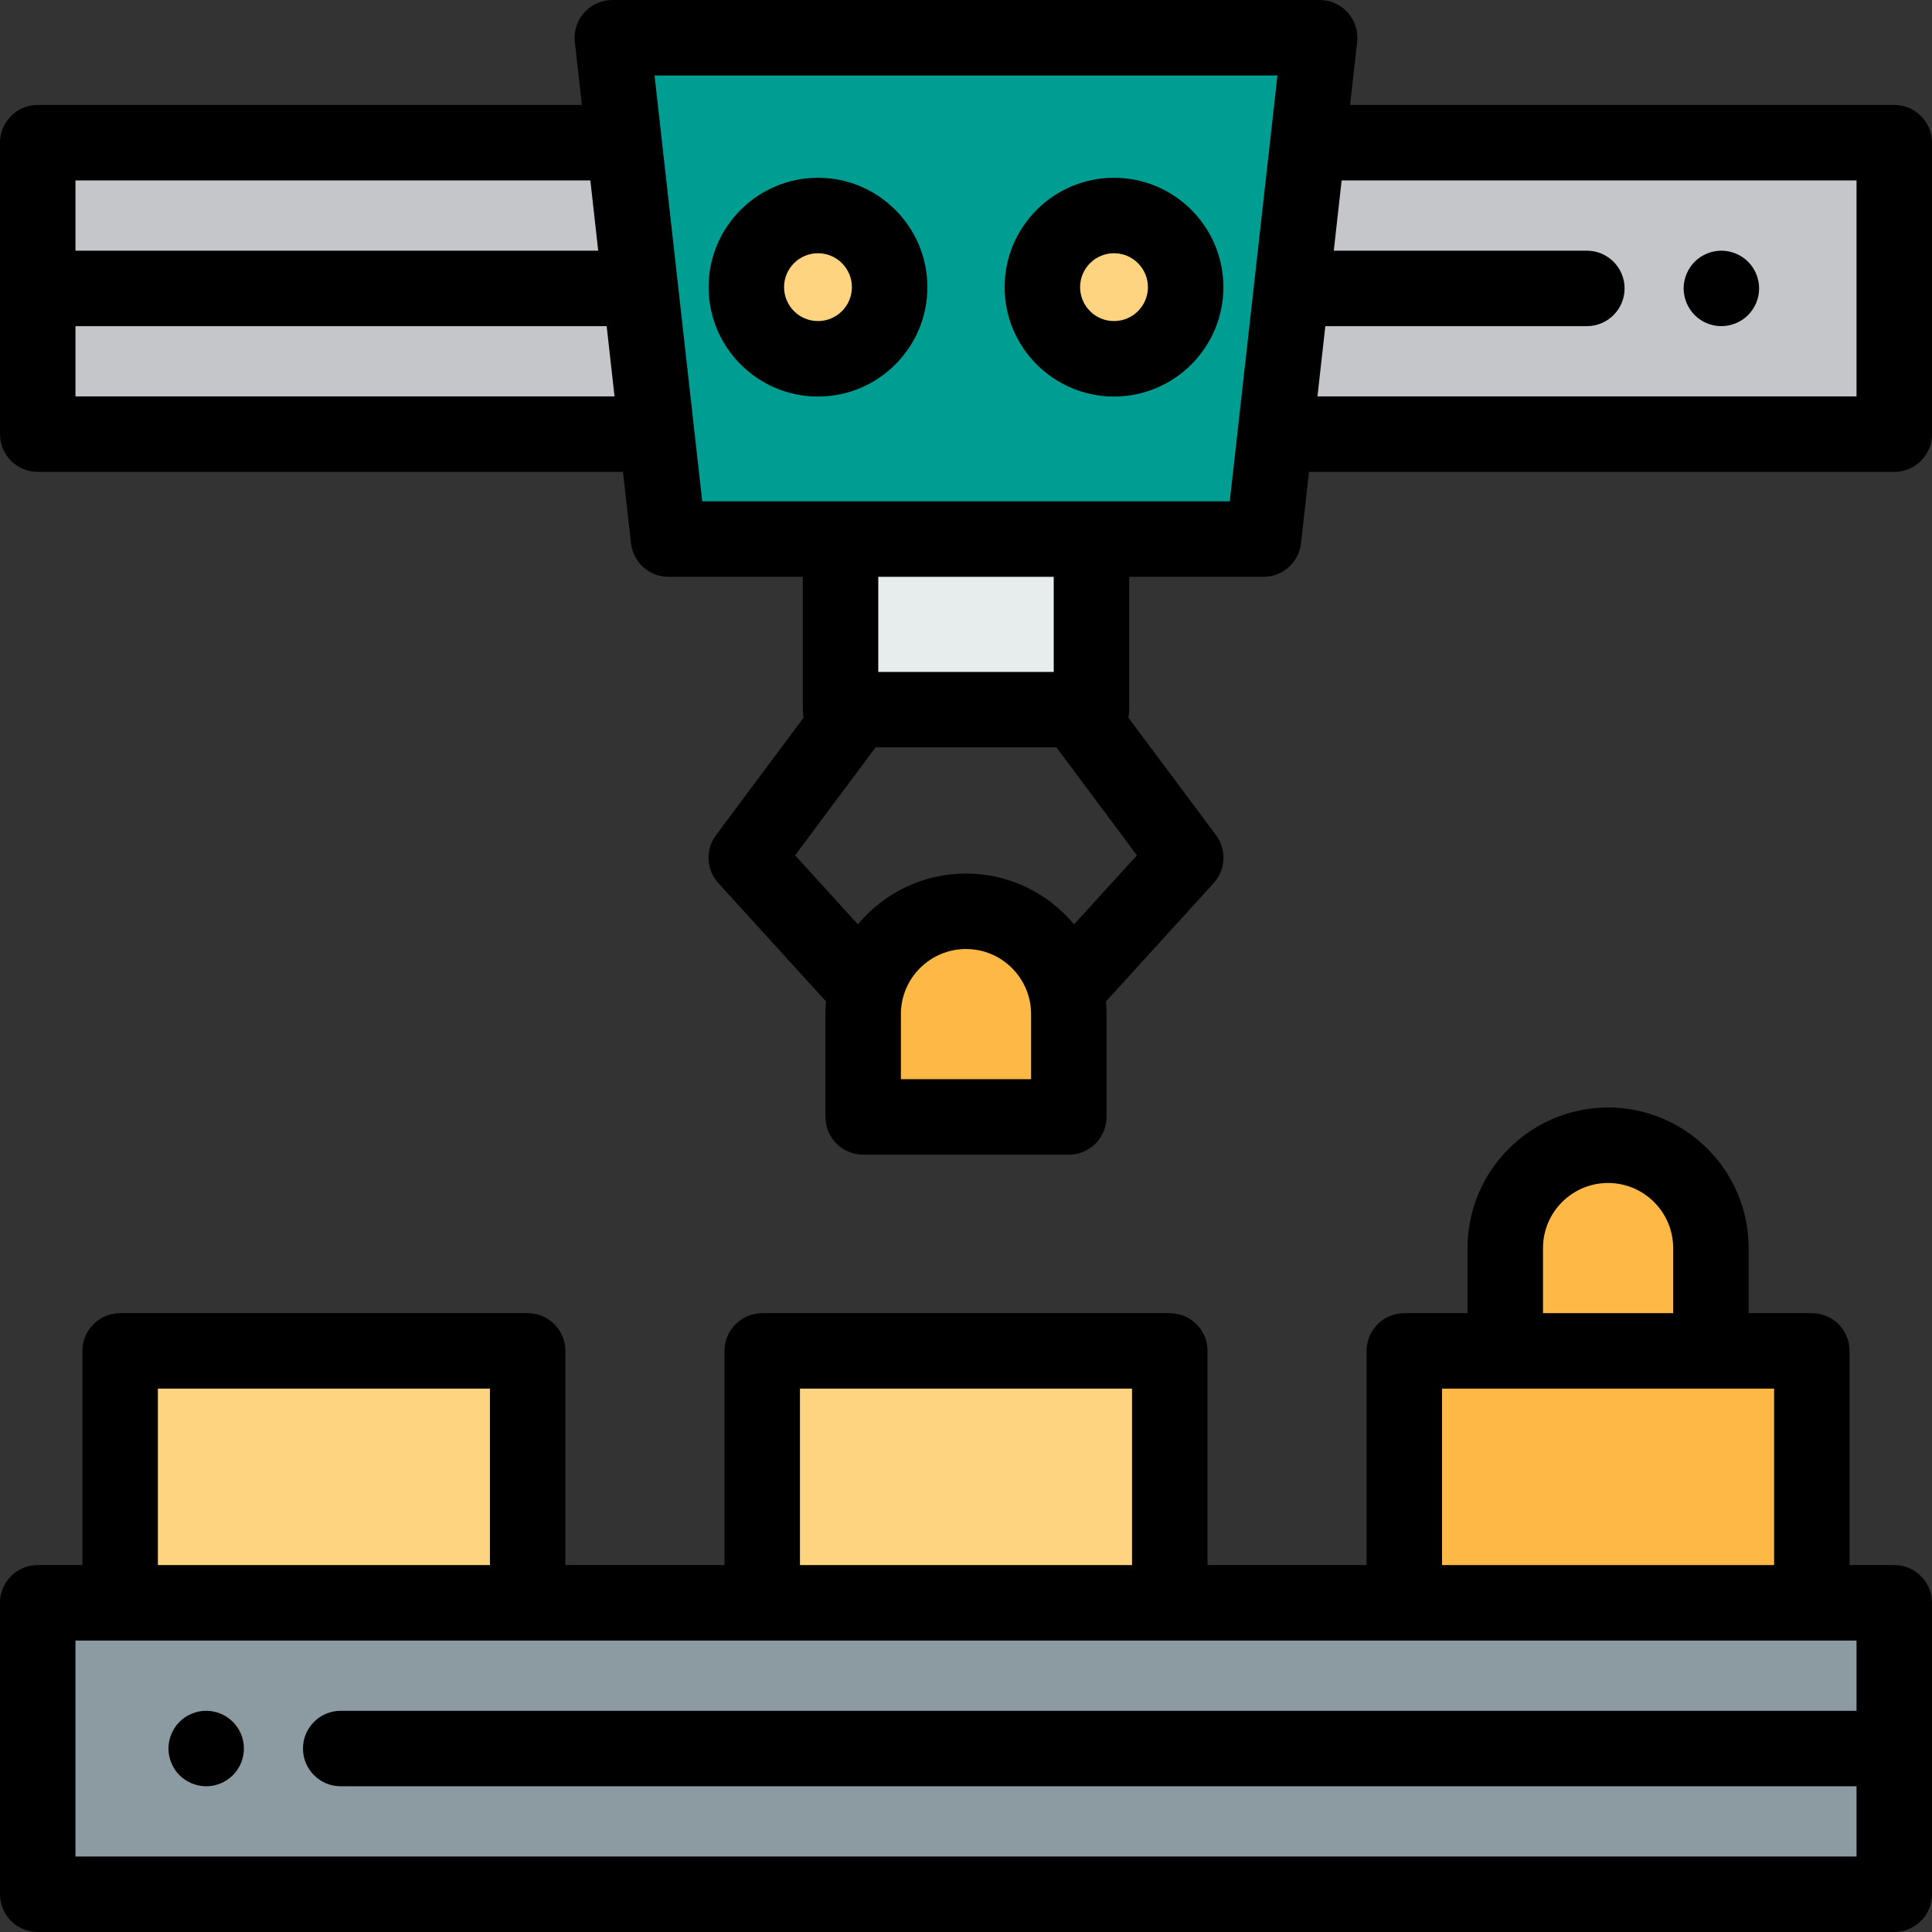 <?xml version="1.0" encoding="iso-8859-1"?>
<!-- Generator: Adobe Illustrator 19.0.0, SVG Export Plug-In . SVG Version: 6.00 Build 0)  -->
<svg version="1.1" id="Capa_1" xmlns="http://www.w3.org/2000/svg" xmlns:xlink="http://www.w3.org/1999/xlink" x="0px" y="0px"
	 viewBox="0 0 512 512" style="enable-background:new 0 0 512 512;" xml:space="preserve">
<rect x="0" y="0" width="512" height="512" fill="#333333" stroke="none"/>
<rect x="10" y="424.76" style="fill:#8C9AA2;" width="492" height="77.24"/>
<path d="M54.639,473.38c-0.65,0-1.31-0.07-1.95-0.2c-0.64-0.12-1.27-0.32-1.87-0.57c-0.61-0.25-1.19-0.56-1.73-0.92
	c-0.55-0.359-1.06-0.779-1.52-1.239c-0.46-0.46-0.88-0.971-1.24-1.521c-0.36-0.54-0.67-1.12-0.92-1.729
	c-0.25-0.601-0.44-1.23-0.57-1.87c-0.13-0.641-0.2-1.3-0.2-1.95c0-0.65,0.07-1.311,0.2-1.95c0.13-0.64,0.32-1.27,0.57-1.87
	c0.25-0.609,0.56-1.19,0.92-1.729c0.36-0.55,0.78-1.061,1.24-1.521c0.46-0.46,0.97-0.88,1.52-1.25c0.54-0.359,1.12-0.66,1.73-0.91
	c0.6-0.25,1.23-0.449,1.87-0.58c1.29-0.26,2.62-0.26,3.91,0c0.63,0.131,1.26,0.33,1.87,0.58c0.6,0.25,1.18,0.551,1.72,0.91
	c0.55,0.37,1.06,0.79,1.52,1.25s0.88,0.971,1.25,1.521c0.36,0.54,0.67,1.12,0.92,1.729c0.25,0.601,0.44,1.23,0.57,1.87
	c0.13,0.64,0.19,1.3,0.19,1.95c0,0.65-0.06,1.31-0.19,1.95c-0.13,0.64-0.32,1.27-0.57,1.87c-0.25,0.609-0.56,1.189-0.92,1.729
	c-0.37,0.55-0.79,1.061-1.25,1.521C59.849,472.31,57.279,473.38,54.639,473.38z"/>
<g>
	<polygon style="fill:#C4C6C9;" points="346.608,37.813 337.958,115.053 501.999,115.053 501.999,37.813 	"/>
	<polygon style="fill:#C4C6C9;" points="165.391,37.813 10,37.813 10,115.053 174.042,115.053 	"/>
</g>
<path d="M456.18,86.43c-0.65,0-1.31-0.06-1.95-0.19c-0.64-0.131-1.27-0.32-1.87-0.57c-0.61-0.25-1.19-0.561-1.73-0.92
	c-0.55-0.37-1.06-0.79-1.52-1.25s-0.88-0.97-1.24-1.521c-0.36-0.54-0.67-1.12-0.92-1.72c-0.25-0.61-0.44-1.24-0.57-1.87
	c-0.13-0.649-0.2-1.31-0.2-1.96c0-0.649,0.07-1.31,0.2-1.95s0.32-1.27,0.57-1.87c0.25-0.609,0.56-1.189,0.92-1.729
	c0.36-0.55,0.78-1.061,1.24-1.521c0.46-0.46,0.97-0.88,1.52-1.239c0.54-0.36,1.12-0.67,1.73-0.92c0.6-0.25,1.23-0.44,1.87-0.57
	c1.29-0.26,2.62-0.26,3.91,0c0.63,0.13,1.26,0.32,1.87,0.57c0.6,0.25,1.18,0.56,1.72,0.92c0.55,0.359,1.06,0.779,1.52,1.239
	s0.88,0.971,1.25,1.521c0.36,0.54,0.67,1.12,0.92,1.729c0.25,0.601,0.44,1.23,0.57,1.87c0.13,0.641,0.19,1.301,0.19,1.95
	c0,0.65-0.06,1.31-0.19,1.96c-0.13,0.63-0.32,1.26-0.57,1.87c-0.25,0.6-0.56,1.18-0.92,1.72c-0.37,0.551-0.79,1.061-1.25,1.521
	C461.39,85.359,458.81,86.43,456.18,86.43z"/>
<polygon style="fill:#009D93;" points="334.844,142.866 177.156,142.866 162.276,10 349.723,10 "/>
<g>
	<rect x="372.16" y="358" style="fill:#FDB845;" width="108" height="66.76"/>
	<path style="fill:#FDB845;" d="M453.409,358h-54.5v-27.25c0-15.05,12.2-27.25,27.25-27.25l0,0c15.05,0,27.25,12.2,27.25,27.25V358z
		"/>
</g>
<rect x="201.999" y="358" style="fill:#FFD480;" width="108" height="66.76"/>
<path style="fill:#FDB845;" d="M283.25,296h-54.5v-27.25c0-15.05,12.2-27.25,27.25-27.25l0,0c15.05,0,27.25,12.2,27.25,27.25V296z"
	/>
<rect x="31.84" y="358" style="fill:#FFD480;" width="108" height="66.76"/>
<rect x="222.749" y="142.87" style="fill:#E7ECED;" width="66.5" height="45.19"/>
<path d="M502,414.76h-11.84V358c0-5.522-4.477-10-10-10h-16.751v-17.25c0-20.54-16.71-37.25-37.25-37.25s-37.249,16.71-37.249,37.25
	V348h-16.75c-5.523,0-10,4.478-10,10v56.76H320V358c0-5.522-4.477-10-10-10h-108c-5.523,0-10,4.478-10,10v56.76H149.84V358
	c0-5.522-4.477-10-10-10h-108c-5.523,0-10,4.478-10,10v56.76h-11.84c-5.523,0-10,4.478-10,10V502c0,5.522,4.477,10,10,10H502
	c5.523,0,10-4.478,10-10v-77.24C512,419.237,507.522,414.76,502,414.76z M408.909,330.75c0-9.512,7.738-17.25,17.25-17.25
	c9.511,0,17.249,7.738,17.249,17.25V348h-34.499V330.75z M382.159,368h88v46.76h-88V368z M211.999,368h88v46.76h-88V368z M41.84,368
	h88v46.76h-88C41.841,414.76,41.841,368,41.84,368z M20,492v-57.24H492v18.62H90.29c-5.523,0-10,4.477-10,10c0,5.522,4.477,10,10,10
	H492V492H20z"/>
<path d="M502,27.813H357.79l1.87-16.699c0.316-2.829-0.587-5.658-2.484-7.779S352.569,0,349.723,0H162.276
	c-2.846,0-5.557,1.213-7.454,3.334c-1.897,2.121-2.8,4.95-2.484,7.779l1.87,16.699H10c-5.523,0-10,4.478-10,10v77.24
	c0,5.523,4.477,10,10,10h155.098l2.12,18.927c0.567,5.06,4.846,8.887,9.938,8.887h35.594v35.193c0,0.724,0.078,1.43,0.224,2.11
	l-23.227,31.156c-2.862,3.838-2.601,9.166,0.621,12.707l28.531,31.358c-0.099,1.107-0.15,2.228-0.15,3.36V296
	c0,5.522,4.477,10,10,10h54.5c5.523,0,10-4.478,10-10v-27.25c0-1.132-0.051-2.253-0.15-3.36l28.533-31.358
	c3.222-3.541,3.482-8.869,0.621-12.707l-23.227-31.156c0.146-0.68,0.224-1.386,0.224-2.11v-35.193h35.594
	c5.092,0,9.371-3.826,9.938-8.887l2.12-18.927H502c5.523,0,10-4.477,10-10v-77.24C512,32.29,507.522,27.813,502,27.813z
	 M156.449,47.813l2.085,18.62H20v-18.62C20,47.813,156.449,47.813,156.449,47.813z M20,105.053v-18.62h140.773l2.085,18.62H20z
	 M273.25,286h-34.5v-17.25c0-9.512,7.738-17.25,17.25-17.25c9.512,0,17.25,7.738,17.25,17.25V286z M284.645,244.963
	c-6.839-8.221-17.141-13.463-28.645-13.463c-11.504,0-21.806,5.242-28.645,13.463l-16.646-18.294l21.328-28.609h47.926
	l21.328,28.609L284.645,244.963z M279.25,178.06h-46.5v-25.193h46.5V178.06z M186.098,132.866L173.46,20h165.08L325.9,132.866
	H186.098z M492,105.053H349.141l2.085-18.62h69.306c5.523,0,10-4.478,10-10s-4.477-10-10-10h-67.066l2.085-18.62H492V105.053z"/>
<circle style="fill:#FFD480;" cx="216.779" cy="76.1" r="18.989"/>
<path d="M216.775,105.089c-15.984,0-28.989-13.005-28.989-28.989s13.004-28.989,28.989-28.989c15.984,0,28.989,13.005,28.989,28.989
	S232.76,105.089,216.775,105.089z M216.775,67.11c-4.957,0-8.989,4.032-8.989,8.989s4.032,8.989,8.989,8.989
	c4.956,0,8.989-4.032,8.989-8.989S221.732,67.11,216.775,67.11z"/>
<circle style="fill:#FFD480;" cx="295.22" cy="76.1" r="18.989"/>
<path d="M295.224,105.089c-15.984,0-28.989-13.005-28.989-28.989s13.004-28.989,28.989-28.989c15.984,0,28.989,13.005,28.989,28.989
	S311.208,105.089,295.224,105.089z M295.224,67.11c-4.957,0-8.989,4.032-8.989,8.989s4.032,8.989,8.989,8.989
	s8.989-4.032,8.989-8.989S300.18,67.11,295.224,67.11z"/>
<g>
</g>
<g>
</g>
<g>
</g>
<g>
</g>
<g>
</g>
<g>
</g>
<g>
</g>
<g>
</g>
<g>
</g>
<g>
</g>
<g>
</g>
<g>
</g>
<g>
</g>
<g>
</g>
<g>
</g>
</svg>
